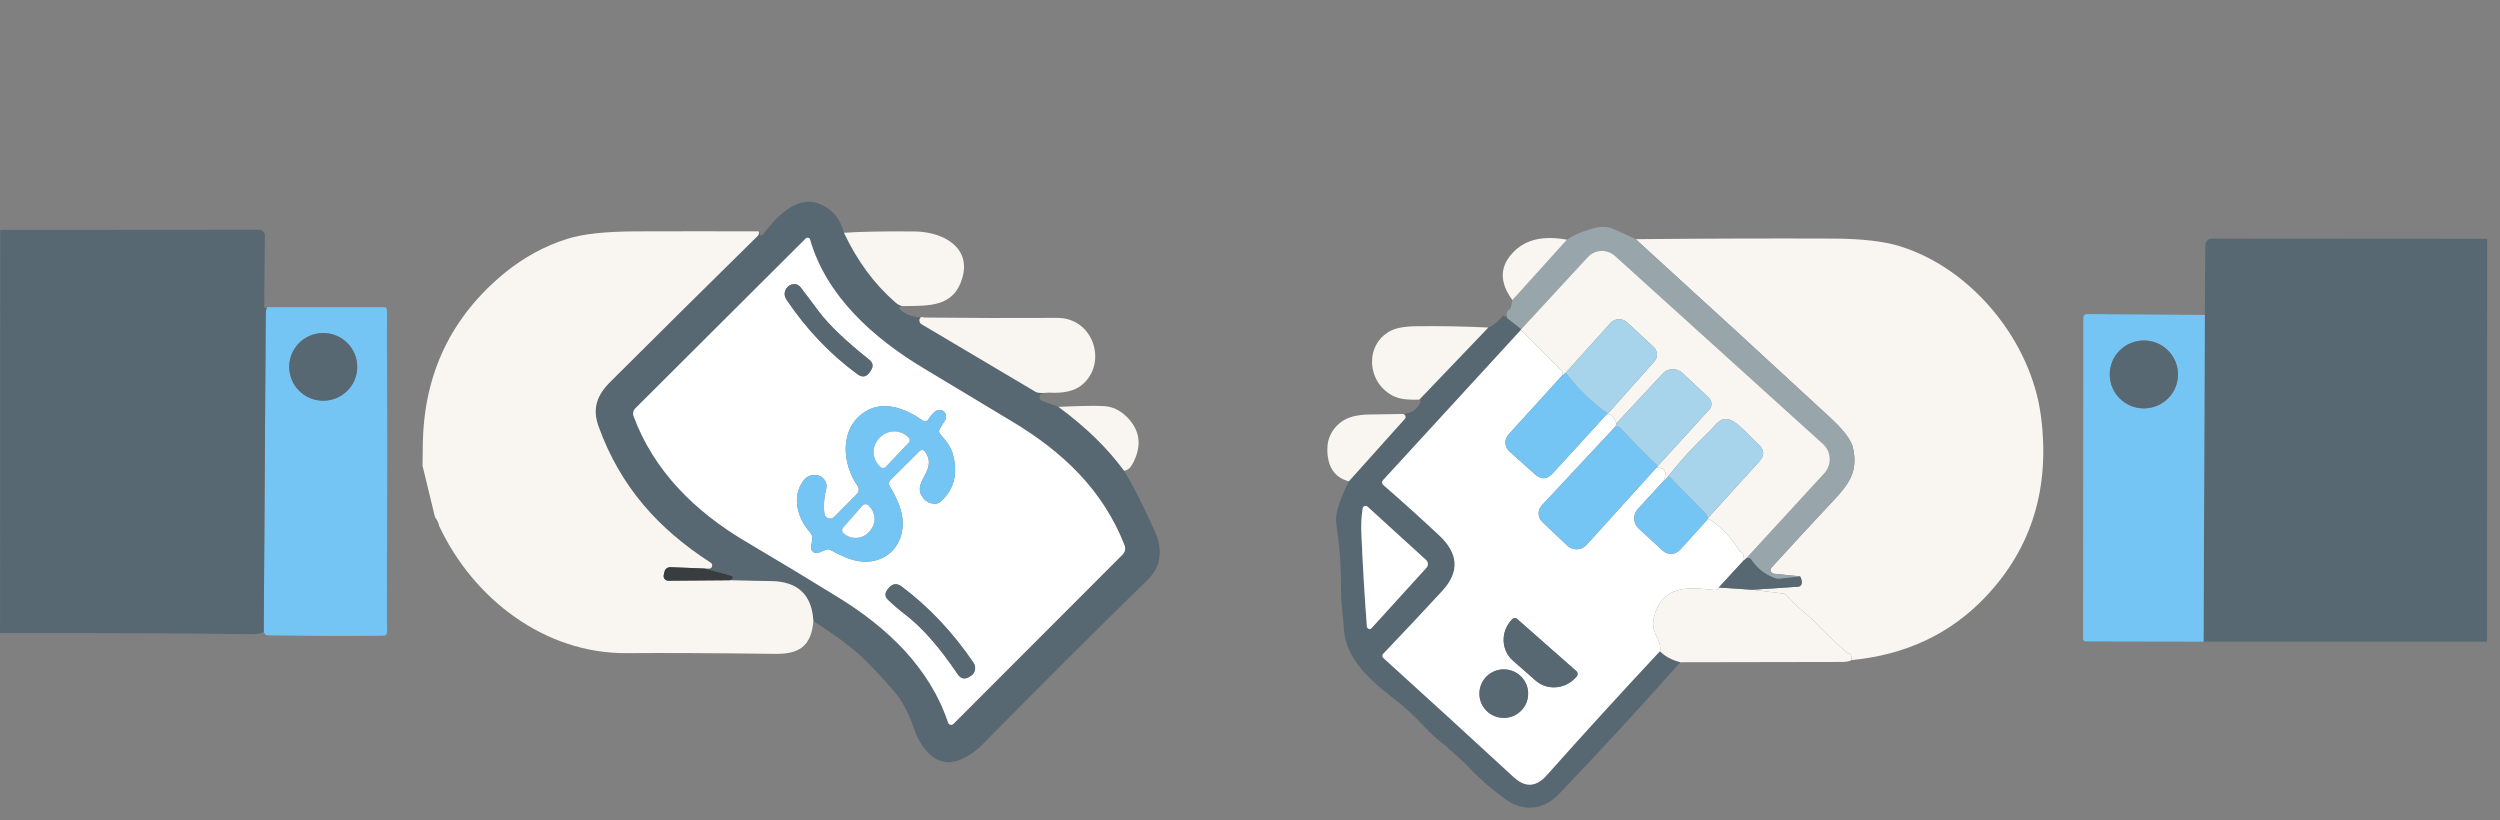 <svg width="192" height="63" viewBox="0 0 192 63" fill="none" xmlns="http://www.w3.org/2000/svg">
<rect x="0" y="0" width="192" height="63" fill="#808080" stroke="none"/>
<g clip-path="url(#clip0_272_310)">
<path d="M110.943 57.211C110.378 56.793 109.873 56.341 109.428 55.851C108.677 55.027 107.866 54.283 107.001 53.619C105.282 52.301 103.364 50.598 103.221 48.376C103.157 47.408 102.992 46.424 102.997 45.457C103.01 43.7 102.883 41.938 102.621 40.172C102.523 39.526 102.85 38.453 103.594 36.962L107.891 32.169C107.971 32.076 107.963 31.936 107.869 31.852C107.84 31.826 107.806 31.81 107.768 31.801C107.708 31.788 107.627 31.784 107.521 31.797C108.23 31.827 108.748 31.54 109.075 30.936C109.101 30.889 109.109 30.847 109.096 30.809C109.084 30.762 109.05 30.724 108.999 30.695L114.302 25.154C114.612 25.049 115.002 24.741 115.465 24.221C115.571 24.267 115.673 24.344 115.762 24.441L116.853 25.286L106.242 36.849C106.106 36.996 106.115 37.136 106.267 37.267C107.74 38.547 109.161 39.832 110.532 41.112C112.021 42.503 112.106 43.922 110.785 45.362C109.367 46.904 107.847 48.521 106.229 50.214C106.144 50.303 106.144 50.443 106.234 50.527C109.59 53.57 112.934 56.625 116.256 59.688C117.134 60.496 117.975 60.449 118.781 59.541C121.605 56.37 124.505 53.194 127.481 50.006C127.855 50.399 128.381 50.682 129.056 50.855C125.956 54.344 122.844 57.722 119.723 60.986C118.568 62.198 117.002 62.397 115.61 61.374C114.384 60.474 113.357 59.565 112.53 58.64M105.322 48.258L109.555 43.6C109.708 43.427 109.695 43.161 109.525 43.009L105.032 38.914C104.938 38.83 104.794 38.834 104.709 38.927C104.68 38.96 104.658 39.003 104.65 39.049C104.556 39.683 104.522 40.308 104.552 40.929C104.657 43.425 104.8 45.812 104.974 48.085C104.982 48.182 105.025 48.25 105.105 48.292C105.177 48.33 105.267 48.317 105.322 48.258Z" fill="#576872"/>
<path d="M116.853 25.286C116.853 25.286 116.819 25.307 116.798 25.32L119.92 28.451C119.988 28.523 120.01 28.603 119.988 28.696L119.942 28.873L115.857 33.367C115.513 33.742 115.543 34.321 115.916 34.663C115.916 34.663 115.92 34.663 115.924 34.668L117.893 36.43C118.364 36.852 118.814 36.827 119.243 36.358L123.413 31.798C123.735 31.81 123.981 32.047 124.147 32.503C124.147 32.575 124.117 32.668 124.045 32.774L118.406 38.817C118.071 39.176 118.087 39.742 118.448 40.084L120.366 41.901C120.782 42.294 121.436 42.278 121.83 41.864C121.839 41.855 121.843 41.847 121.852 41.843L127.218 35.909C127.876 35.922 128.059 36.264 127.77 36.927L125.787 39.09C125.388 39.525 125.417 40.196 125.85 40.593L127.7 42.292C128.078 42.639 128.668 42.614 129.016 42.238C129.016 42.238 129.02 42.233 129.025 42.229L131.071 39.966C131.126 39.928 131.194 39.907 131.275 39.911C131.33 39.911 131.385 39.936 131.449 39.983C132.336 40.621 133.057 41.411 133.613 42.349C133.842 42.387 133.948 42.615 133.927 43.029L132.003 45.12C132.003 45.276 131.859 45.339 131.583 45.305C130.637 45.191 129.919 45.161 129.431 45.216C128.115 45.363 127.304 46.128 126.998 47.513C126.901 47.957 126.99 48.438 127.265 48.966C127.482 49.376 127.554 49.727 127.486 50.01C124.509 53.198 121.609 56.374 118.786 59.546C117.979 60.453 117.139 60.5 116.26 59.693C112.938 56.629 109.594 53.574 106.238 50.531C106.149 50.451 106.144 50.307 106.225 50.218C107.843 48.525 109.363 46.908 110.781 45.366C112.101 43.926 112.017 42.507 110.528 41.117C109.157 39.836 107.736 38.551 106.263 37.271C106.11 37.14 106.102 37.001 106.238 36.853L116.848 25.29L116.853 25.286ZM113.618 53.271C113.618 54.301 114.454 55.134 115.489 55.134C116.525 55.135 117.361 54.303 117.362 53.272C117.362 52.241 116.526 51.409 115.49 51.408C114.455 51.408 113.618 52.24 113.618 53.271ZM121.063 51.541L116.532 47.548C116.413 47.442 116.226 47.451 116.12 47.569L116.052 47.649C115.237 48.566 115.3 49.943 116.195 50.733L117.931 52.258C118.822 53.044 120.205 52.939 121.021 52.027L121.093 51.947C121.199 51.828 121.186 51.643 121.068 51.537L121.063 51.541Z" fill="white"/>
<path d="M62.466 47.7C62.356 45.68 61.274 44.658 59.215 44.627C58.158 44.614 57.102 44.593 56.045 44.563L56.185 44.504C56.261 44.47 56.3 44.382 56.266 44.306C56.249 44.263 56.21 44.234 56.168 44.221L54.122 43.663L54.449 43.663C54.585 43.671 54.695 43.566 54.695 43.431C54.696 43.346 54.653 43.266 54.585 43.219C50.558 40.624 47.63 37.375 45.959 32.723C45.472 31.355 45.858 30.337 46.865 29.332C50.631 25.577 54.405 21.84 58.197 18.111C58.248 18.056 58.277 18.006 58.282 17.955C58.29 17.9 58.282 17.837 58.265 17.769L58.345 17.959C58.413 18.12 58.498 18.133 58.604 17.993C59.513 16.794 61.109 14.99 62.849 15.625C63.864 15.992 64.517 16.745 64.818 17.877C65.84 20.044 67.164 21.836 68.789 23.243C68.946 23.378 69.12 23.467 69.311 23.509L69.171 23.551C69.031 23.598 69.018 23.666 69.124 23.763C69.6 24.194 70.223 24.401 71 24.388C70.843 24.35 70.75 24.342 70.724 24.363C70.584 24.485 70.576 24.697 70.699 24.836C70.72 24.861 70.745 24.883 70.775 24.899C73.796 26.696 76.716 28.429 79.53 30.09C79.683 30.183 80.018 30.204 80.54 30.153C80.239 30.153 80.043 30.195 79.946 30.267C79.814 30.364 79.788 30.55 79.882 30.681C79.916 30.728 79.962 30.762 80.018 30.779L81.287 31.248C83.37 32.773 85.05 34.409 86.327 36.154C86.951 37.159 87.727 38.676 88.648 40.7C89.347 42.238 89.177 43.513 88.141 44.527C84.027 48.551 79.773 52.795 75.374 57.255C74.903 57.736 74.334 58.108 73.668 58.374C71.897 59.079 70.692 57.418 70.192 55.944C69.84 54.904 69.335 53.852 68.601 53.011C67.592 51.854 66.726 50.945 66.009 50.29C65.203 49.559 64.023 48.693 62.466 47.7ZM70.867 28.245C67.095 25.971 63.467 22.76 62.212 18.396C62.182 18.294 62.076 18.231 61.97 18.26C61.936 18.269 61.906 18.286 61.885 18.311L48.791 31.364C48.634 31.52 48.583 31.757 48.659 31.964C50.22 36.176 53.389 39.295 57.268 41.585C59.666 43.001 62.025 44.426 64.342 45.854C68.077 48.149 71.382 51.217 72.815 55.501C72.858 55.628 72.998 55.7 73.125 55.657C73.163 55.645 73.193 55.624 73.223 55.598L86.206 42.6C86.415 42.389 86.466 42.144 86.359 41.865C84.676 37.573 81.574 34.682 77.725 32.37C75.383 30.963 73.095 29.589 70.867 28.245Z" fill="#576872"/>
<path d="M62.212 18.396C63.467 22.76 67.095 25.971 70.868 28.245C73.096 29.589 75.383 30.963 77.725 32.37C81.574 34.682 84.676 37.573 86.36 41.865C86.466 42.144 86.415 42.389 86.207 42.6L73.223 55.598C73.126 55.695 72.973 55.691 72.875 55.598C72.85 55.573 72.828 55.539 72.816 55.501C71.382 51.217 68.077 48.149 64.343 45.854C62.026 44.426 59.666 43.001 57.269 41.586C53.39 39.295 50.22 36.176 48.66 31.964C48.583 31.757 48.634 31.52 48.791 31.364L61.885 18.311C61.962 18.235 62.085 18.235 62.161 18.311C62.187 18.337 62.204 18.366 62.212 18.396ZM69.559 47.225C70.84 48.209 72.172 49.73 73.551 51.78C73.784 52.126 74.077 52.194 74.438 51.983L74.536 51.924C74.88 51.725 74.994 51.286 74.795 50.944C74.787 50.931 74.778 50.918 74.77 50.906C73.174 48.561 71.337 46.613 69.258 45.053C68.872 44.766 68.532 44.812 68.235 45.188L68.154 45.294C67.938 45.568 67.955 45.826 68.205 46.067C68.612 46.46 69.062 46.844 69.559 47.225ZM71.295 32.216C71.214 32.351 71.036 32.398 70.9 32.318C70.892 32.318 70.888 32.309 70.879 32.305C69.598 31.409 67.9 30.703 66.452 31.611C64.483 32.839 64.626 35.556 65.861 37.309C66.001 37.508 65.979 37.782 65.805 37.951L64.064 39.704C63.89 39.877 63.614 39.877 63.441 39.703C63.368 39.632 63.326 39.543 63.313 39.446C63.237 38.799 63.284 38.174 63.45 37.562C63.573 37.11 63.306 36.645 62.856 36.522C62.839 36.522 62.826 36.514 62.809 36.51C62.338 36.412 61.956 36.56 61.672 36.957C60.797 38.161 61.242 39.8 62.205 40.873C62.353 41.042 62.413 41.241 62.379 41.465L62.294 41.993C62.255 42.221 62.413 42.436 62.646 42.47C62.722 42.483 62.803 42.47 62.875 42.445L63.41 42.225C63.542 42.17 63.669 42.175 63.792 42.246C64.17 42.458 64.556 42.648 64.959 42.813C67.934 44.043 70.18 41.564 69.014 38.687C68.827 38.231 68.607 37.796 68.348 37.382C68.225 37.183 68.242 37.006 68.407 36.841L70.632 34.632C70.734 34.531 70.895 34.531 70.997 34.632C71.006 34.641 71.01 34.645 71.014 34.654C72.075 36.023 70.148 36.926 70.763 38.037C70.996 38.451 71.327 38.667 71.76 38.688C71.947 38.697 72.129 38.629 72.269 38.502C73.309 37.544 73.603 36.298 73.145 34.773C72.98 34.211 72.555 33.758 72.19 33.311C72.11 33.213 72.097 33.074 72.161 32.964C72.284 32.749 72.416 32.529 72.56 32.31C72.649 32.174 72.675 32.031 72.645 31.883C72.564 31.473 72.076 31.355 71.775 31.633C71.584 31.807 71.427 32.001 71.295 32.216ZM62.915 23.963C62.448 23.347 61.986 22.73 61.528 22.117C61.303 21.817 61.023 21.741 60.679 21.897C60.611 21.927 60.551 21.969 60.501 22.024C60.208 22.34 60.182 22.683 60.424 23.042C61.943 25.294 63.746 27.191 65.838 28.729C66.233 29.021 66.559 28.958 66.818 28.548L66.891 28.438C67.09 28.126 67.044 27.855 66.755 27.627C64.952 26.186 63.674 24.965 62.915 23.963Z" fill="white"/>
<path d="M115.491 51.409C114.457 51.408 113.619 52.242 113.618 53.271C113.618 54.3 114.456 55.134 115.49 55.134C116.523 55.135 117.362 54.301 117.362 53.272C117.362 52.243 116.524 51.409 115.491 51.409Z" fill="#576872"/>
<path d="M121.063 51.541C121.182 51.647 121.195 51.833 121.089 51.951L121.016 52.031C120.201 52.943 118.818 53.049 117.926 52.263L116.191 50.737C115.296 49.951 115.232 48.57 116.048 47.653L116.116 47.573C116.222 47.45 116.409 47.438 116.527 47.544L121.059 51.537L121.063 51.541Z" fill="#576872"/>
<path d="M69.558 47.224C69.062 46.844 68.612 46.46 68.205 46.067C67.954 45.826 67.938 45.568 68.154 45.294L68.235 45.188C68.532 44.812 68.872 44.766 69.258 45.053C71.337 46.613 73.174 48.56 74.769 50.906C74.99 51.235 74.905 51.679 74.574 51.898C74.561 51.907 74.548 51.915 74.536 51.923L74.438 51.983C74.077 52.194 73.784 52.126 73.551 51.78C72.172 49.73 70.84 48.209 69.558 47.224Z" fill="#576872"/>
<path d="M141.569 50.838L129.06 50.86C128.385 50.686 127.859 50.403 127.486 50.01C127.554 49.727 127.482 49.376 127.265 48.967C126.99 48.438 126.901 47.957 126.998 47.513C127.305 46.128 128.115 45.364 129.431 45.216C129.919 45.161 130.637 45.191 131.583 45.305C131.859 45.339 131.999 45.276 132.003 45.12L134.58 45.294L136.948 45.586C137.08 45.599 137.186 45.662 137.266 45.768C137.865 46.554 138.688 47.044 139.379 47.771C140.181 48.616 141.026 49.419 141.913 50.175C142.121 50.179 142.214 50.353 142.197 50.695C142.103 50.767 141.895 50.817 141.569 50.838Z" fill="#F9F6F1"/>
<path d="M142.197 50.695C142.214 50.353 142.12 50.179 141.912 50.175C141.026 49.419 140.181 48.616 139.379 47.771C138.688 47.044 137.864 46.554 137.266 45.768C137.186 45.662 137.079 45.599 136.948 45.586L134.58 45.294L138.094 45.058C138.243 45.046 138.332 44.97 138.362 44.826C138.4 44.653 138.362 44.463 138.243 44.264L136.24 44.061C136.083 44.044 135.968 43.908 135.985 43.752C135.989 43.689 136.015 43.634 136.057 43.587C137.641 41.843 139.225 40.129 140.808 38.444C142.006 37.173 142.715 36.201 142.308 34.393C142.177 33.798 141.591 33.024 140.556 32.069C135.668 27.552 130.69 22.984 125.62 18.369C130.815 18.32 135.874 18.305 140.802 18.323C142.988 18.333 144.698 18.532 145.942 18.921C151.514 20.663 156.003 26.253 156.744 31.956C157.464 37.478 156.036 42.115 152.465 45.865C149.778 48.686 146.352 50.295 142.197 50.695Z" fill="#F9F6F1"/>
<path d="M33.729 40.399C33.703 40.201 33.597 39.972 33.407 39.715L32.449 35.761L32.474 34.041C32.57 28.676 34.668 24.313 38.765 20.956C40.221 19.77 41.813 18.9 43.541 18.352C44.746 17.968 46.516 17.774 48.855 17.77C51.987 17.759 55.124 17.76 58.265 17.769C58.286 17.837 58.29 17.9 58.282 17.955C58.277 18.006 58.248 18.056 58.197 18.111C54.405 21.84 50.631 25.577 46.865 29.331C45.858 30.337 45.472 31.355 45.959 32.723C47.63 37.375 50.558 40.624 54.585 43.219C54.7 43.295 54.729 43.443 54.657 43.557C54.611 43.629 54.534 43.671 54.449 43.667L54.122 43.667L51.525 43.56C51.249 43.552 51.079 43.683 51.02 43.953L50.973 44.169C50.935 44.363 51.058 44.553 51.253 44.591C51.278 44.595 51.304 44.599 51.329 44.599L56.045 44.563C57.102 44.593 58.158 44.614 59.215 44.627C61.274 44.658 62.356 45.68 62.466 47.7C62.308 49.697 61.281 50.242 59.536 50.216C54.736 50.156 50.941 50.138 48.153 50.162C41.811 50.215 36.346 45.972 33.729 40.399Z" fill="#F9F6F1"/>
<path d="M169.234 49.28L169.331 24.188L169.367 18.823C169.367 18.548 169.592 18.324 169.868 18.325C169.868 18.325 169.868 18.325 169.872 18.325L191.014 18.34L191.004 49.278L169.234 49.28Z" fill="#576872"/>
<path d="M169.331 24.188L169.234 49.28L160.215 49.264C160.058 49.264 159.981 49.188 159.981 49.032L159.998 24.383C159.998 24.239 160.117 24.121 160.261 24.121C160.261 24.121 160.261 24.121 160.265 24.121L169.331 24.188ZM162.029 28.756C162.029 30.196 163.2 31.363 164.647 31.363C166.095 31.363 167.267 30.198 167.267 28.758C167.267 27.317 166.096 26.151 164.649 26.15C163.202 26.15 162.03 27.315 162.029 28.756Z" fill="#74C5F4"/>
<path d="M20.254 48.539L20.407 24.106C20.407 24.03 20.415 23.954 20.428 23.878L20.487 23.591L29.524 23.594C29.63 23.594 29.719 23.687 29.719 23.792L29.741 33.855L29.741 34.577L29.73 42.083L29.713 43.283L29.728 48.517C29.728 48.72 29.626 48.821 29.422 48.825C26.396 48.854 23.455 48.84 20.59 48.793C20.445 48.793 20.335 48.704 20.254 48.539ZM22.213 28.175C22.213 29.611 23.38 30.773 24.823 30.773C26.266 30.774 27.433 29.613 27.434 28.176C27.434 26.74 26.268 25.578 24.825 25.578C23.381 25.577 22.214 26.738 22.213 28.175Z" fill="#74C5F4"/>
<path d="M0.004 48.626L0.014 17.658L19.899 17.643C20.141 17.643 20.341 17.841 20.341 18.082C20.341 18.082 20.341 18.082 20.341 18.087L20.292 23.527C20.292 23.582 20.318 23.616 20.369 23.633C20.5 23.675 20.543 23.663 20.487 23.591L20.428 23.878C20.415 23.954 20.407 24.03 20.407 24.106L20.254 48.539C20.051 48.654 19.775 48.712 19.422 48.708C14.554 48.639 8.081 48.612 0.004 48.626Z" fill="#576872"/>
<path d="M109.555 43.6L105.322 48.258C105.267 48.317 105.177 48.33 105.105 48.292C105.025 48.25 104.982 48.182 104.974 48.085C104.801 45.812 104.657 43.425 104.552 40.929C104.522 40.308 104.556 39.683 104.65 39.049C104.667 38.922 104.786 38.838 104.909 38.855C104.956 38.863 104.998 38.88 105.032 38.914L109.526 43.009C109.695 43.161 109.708 43.427 109.555 43.6Z" fill="white"/>
<path d="M134.58 45.294L132.003 45.12L133.927 43.029L134.143 42.839C134.326 42.835 134.436 42.865 134.483 42.932C134.928 43.617 135.531 44.099 136.29 44.382C136.422 44.428 136.558 44.445 136.698 44.433L138.243 44.264C138.357 44.463 138.4 44.653 138.361 44.826C138.332 44.97 138.243 45.046 138.094 45.058L134.58 45.294Z" fill="#576872"/>
<path d="M56.045 44.563L51.329 44.6C51.13 44.6 50.969 44.443 50.965 44.245C50.965 44.219 50.965 44.194 50.973 44.169L51.02 43.953C51.079 43.683 51.249 43.552 51.525 43.561L54.123 43.663L56.168 44.221C56.249 44.242 56.295 44.322 56.274 44.403C56.261 44.449 56.227 44.483 56.185 44.504L56.045 44.563Z" fill="#393D40"/>
<path d="M134.143 42.839L140.109 36.348C140.703 35.698 140.657 34.693 140.003 34.097L124.023 19.649C123.421 19.108 122.491 19.15 121.944 19.745L116.797 25.32C116.797 25.32 116.836 25.299 116.853 25.286L115.762 24.441C115.677 24.107 115.711 23.896 115.86 23.803C115.966 23.74 116.03 23.647 116.051 23.533L116.153 23.047L120.34 18.41C120.845 18.047 121.558 17.747 122.471 17.515C123.014 17.376 123.464 17.38 124.003 17.621C124.673 17.921 125.212 18.171 125.62 18.369C130.69 22.984 135.668 27.552 140.556 32.069C141.591 33.024 142.177 33.797 142.308 34.393C142.715 36.201 142.006 37.173 140.808 38.444C139.225 40.129 137.641 41.843 136.057 43.587C135.951 43.702 135.959 43.883 136.074 43.989C136.121 44.031 136.176 44.056 136.24 44.061L138.243 44.264L136.698 44.433C136.558 44.445 136.422 44.432 136.29 44.382C135.531 44.099 134.928 43.617 134.483 42.932C134.436 42.865 134.326 42.835 134.143 42.839Z" fill="#98A5AA"/>
<path d="M71.295 32.216C71.427 32.001 71.584 31.806 71.775 31.633C72.076 31.355 72.564 31.473 72.645 31.883C72.675 32.031 72.645 32.174 72.56 32.309C72.415 32.529 72.284 32.749 72.161 32.964C72.097 33.074 72.11 33.213 72.19 33.31C72.555 33.758 72.98 34.211 73.145 34.772C73.603 36.298 73.309 37.544 72.269 38.502C72.129 38.629 71.947 38.696 71.76 38.688C71.327 38.667 70.996 38.451 70.763 38.037C70.148 36.926 72.075 36.023 71.014 34.654C70.929 34.544 70.764 34.527 70.653 34.615C70.645 34.62 70.641 34.628 70.632 34.632L68.407 36.841C68.242 37.005 68.225 37.183 68.348 37.382C68.607 37.796 68.827 38.231 69.014 38.687C70.18 41.564 67.934 44.043 64.959 42.813C64.556 42.648 64.17 42.458 63.792 42.246C63.669 42.175 63.541 42.17 63.41 42.225L62.875 42.445C62.659 42.533 62.408 42.432 62.319 42.221C62.289 42.149 62.281 42.069 62.294 41.992L62.379 41.465C62.413 41.241 62.353 41.042 62.205 40.873C61.242 39.8 60.797 38.161 61.671 36.957C61.956 36.56 62.338 36.412 62.809 36.51C63.267 36.607 63.56 37.059 63.462 37.515C63.462 37.532 63.454 37.545 63.45 37.562C63.284 38.174 63.237 38.799 63.313 39.446C63.343 39.686 63.563 39.86 63.805 39.83C63.903 39.818 63.996 39.775 64.064 39.703L65.805 37.951C65.979 37.782 66.001 37.508 65.861 37.309C64.626 35.555 64.483 32.839 66.452 31.61C67.9 30.703 69.597 31.409 70.879 32.305C71.011 32.398 71.189 32.368 71.282 32.237C71.287 32.229 71.291 32.225 71.295 32.216ZM66.242 38.83L64.752 40.528C64.646 40.65 64.658 40.836 64.781 40.946L64.811 40.971C65.38 41.465 66.246 41.407 66.746 40.837L66.819 40.752C67.316 40.182 67.261 39.32 66.692 38.826L66.662 38.8C66.539 38.695 66.353 38.707 66.242 38.83ZM68.026 35.856L69.792 33.994C69.898 33.884 69.89 33.711 69.779 33.605L69.716 33.546C69.109 32.976 68.154 33.001 67.581 33.605L67.513 33.681C66.94 34.285 66.969 35.235 67.576 35.806L67.639 35.869C67.75 35.975 67.924 35.966 68.03 35.856L68.026 35.856Z" fill="#74C5F4"/>
<path d="M133.927 43.029C133.948 42.615 133.842 42.387 133.613 42.349C133.057 41.411 132.336 40.621 131.449 39.983C131.385 39.936 131.33 39.915 131.275 39.911C131.194 39.911 131.127 39.928 131.071 39.966L131.182 39.776L135.109 35.447C135.534 34.978 135.513 34.535 135.042 34.116C134.456 33.592 133.544 32.489 132.865 32.24C132.11 31.961 131.74 32.683 131.307 33.097C130.105 34.237 129.052 35.386 128.148 36.543C128.029 36.725 127.902 36.855 127.77 36.927C128.059 36.264 127.877 35.922 127.219 35.909C127.253 35.871 127.287 35.829 127.321 35.791L131.274 31.454C131.511 31.192 131.494 30.795 131.24 30.554L129.212 28.644C128.783 28.242 128.112 28.259 127.709 28.681C127.709 28.681 127.705 28.686 127.701 28.69L124.147 32.503C123.981 32.047 123.735 31.81 123.413 31.798C123.434 31.789 123.459 31.781 123.481 31.776L127.06 27.748C127.344 27.427 127.319 26.941 127.005 26.649L124.96 24.756C124.595 24.418 124.026 24.439 123.687 24.802C123.687 24.802 123.678 24.811 123.678 24.815L120.252 28.624L119.942 28.873L119.988 28.696C120.01 28.603 119.989 28.523 119.921 28.451L116.798 25.32L121.944 19.745C122.491 19.15 123.421 19.108 124.024 19.649L140.004 34.097C140.657 34.688 140.703 35.694 140.109 36.348L134.143 42.839L133.927 43.029Z" fill="#F9F6F1"/>
<path d="M127.77 36.927C127.902 36.855 128.029 36.725 128.148 36.543L131.008 39.463C131.059 39.518 131.092 39.581 131.114 39.653C131.126 39.691 131.148 39.733 131.182 39.776L131.071 39.966L129.025 42.229C128.681 42.609 128.091 42.643 127.709 42.301C127.709 42.301 127.705 42.296 127.7 42.292L125.85 40.593C125.417 40.196 125.388 39.524 125.787 39.09L127.77 36.927Z" fill="#74C5F4"/>
<path d="M124.045 32.774C124.227 32.748 124.346 32.774 124.41 32.837C125.347 33.851 126.319 34.836 127.32 35.791C127.286 35.829 127.252 35.871 127.219 35.909L121.852 41.843C121.469 42.265 120.816 42.303 120.387 41.922C120.379 41.914 120.37 41.91 120.366 41.901L118.448 40.084C118.087 39.742 118.071 39.176 118.406 38.817L124.045 32.774Z" fill="#74C5F4"/>
<path d="M66.242 38.83C66.348 38.707 66.535 38.69 66.662 38.8L66.692 38.826C67.26 39.32 67.315 40.182 66.819 40.752L66.746 40.836C66.245 41.407 65.379 41.465 64.811 40.971L64.781 40.946C64.658 40.84 64.645 40.654 64.752 40.527L66.242 38.83Z" fill="white"/>
<path d="M131.182 39.776C131.148 39.733 131.127 39.691 131.114 39.653C131.093 39.581 131.059 39.518 131.008 39.463L128.148 36.543C129.053 35.386 130.105 34.237 131.307 33.097C131.74 32.683 132.11 31.961 132.865 32.24C133.544 32.49 134.456 33.592 135.042 34.116C135.513 34.535 135.534 34.978 135.109 35.447L131.182 39.776Z" fill="#A7D3EB"/>
<path d="M107.521 31.797C107.628 31.784 107.708 31.788 107.768 31.801C107.891 31.827 107.967 31.945 107.942 32.067C107.933 32.105 107.916 32.139 107.891 32.169L103.594 36.962C102.643 36.721 102.1 36.066 101.964 34.993C101.829 33.89 102.181 33.025 103.018 32.395C103.502 32.032 104.219 31.847 105.166 31.834C105.951 31.826 106.736 31.814 107.521 31.797Z" fill="#F9F6F1"/>
<path d="M119.942 28.873L120.252 28.624C121.155 29.828 122.229 30.881 123.481 31.777C123.459 31.781 123.434 31.789 123.413 31.798L119.243 36.359C118.814 36.828 118.364 36.853 117.893 36.43L115.925 34.668C115.547 34.33 115.513 33.751 115.853 33.375C115.853 33.375 115.853 33.371 115.857 33.367L119.942 28.873Z" fill="#74C5F4"/>
<path d="M86.328 36.154C85.05 34.409 83.37 32.773 81.287 31.248C82.989 31.168 84.16 31.151 84.793 31.19C85.433 31.228 86.011 31.498 86.524 32.001C87.585 33.053 87.729 34.274 86.956 35.668C86.79 35.964 86.582 36.124 86.328 36.154Z" fill="#F9F6F1"/>
<path d="M68.025 35.856C67.919 35.966 67.745 35.975 67.635 35.869L67.571 35.806C66.965 35.235 66.935 34.285 67.508 33.681L67.576 33.609C68.149 33.005 69.104 32.976 69.711 33.542L69.775 33.605C69.885 33.711 69.894 33.884 69.787 33.994L68.021 35.856L68.025 35.856Z" fill="white"/>
<path d="M127.321 35.791C126.319 34.836 125.348 33.851 124.41 32.837C124.346 32.77 124.227 32.748 124.045 32.774C124.117 32.668 124.151 32.575 124.147 32.503L127.701 28.69C128.1 28.264 128.77 28.238 129.203 28.636C129.203 28.636 129.208 28.64 129.212 28.644L131.24 30.554C131.495 30.795 131.511 31.192 131.274 31.454L127.321 35.791Z" fill="#A7D3EB"/>
<path d="M123.48 31.777C122.229 30.881 121.155 29.828 120.251 28.624L123.678 24.815C124.009 24.448 124.578 24.414 124.947 24.748C124.947 24.748 124.955 24.756 124.96 24.756L127.005 26.649C127.319 26.941 127.344 27.427 127.06 27.748L123.48 31.777Z" fill="#A7D3EB"/>
<path d="M164.649 26.15C163.203 26.15 162.03 27.317 162.03 28.756C162.029 30.195 163.201 31.363 164.648 31.363C166.094 31.364 167.267 30.197 167.267 28.758C167.268 27.318 166.096 26.151 164.649 26.15Z" fill="#576872"/>
<path d="M24.824 25.578C23.383 25.577 22.214 26.74 22.213 28.175C22.213 29.61 23.381 30.773 24.823 30.774C26.264 30.774 27.433 29.611 27.434 28.177C27.434 26.742 26.266 25.578 24.824 25.578Z" fill="#576872"/>
<path d="M108.999 30.695C108.269 30.695 107.556 30.72 106.911 30.364C104.971 29.304 104.807 26.503 106.747 25.435C107.184 25.194 107.851 25.068 108.742 25.055C110.554 25.03 112.405 25.065 114.302 25.154L108.999 30.695Z" fill="#F9F6F1"/>
<path d="M80.54 30.153C80.018 30.204 79.683 30.183 79.53 30.09C76.716 28.429 73.797 26.696 70.775 24.899C70.614 24.802 70.563 24.595 70.661 24.439C70.678 24.409 70.699 24.388 70.725 24.363C70.75 24.342 70.843 24.35 71.001 24.388C74.383 24.423 77.779 24.433 81.187 24.413C84.001 24.397 85.108 27.929 83.066 29.584C82.514 30.032 81.673 30.221 80.54 30.153Z" fill="#F9F6F1"/>
<path d="M62.915 23.963C63.674 24.965 64.951 26.186 66.755 27.627C67.043 27.855 67.09 28.126 66.89 28.438L66.818 28.548C66.559 28.958 66.232 29.021 65.838 28.729C63.746 27.191 61.942 25.294 60.423 23.042C60.182 22.683 60.207 22.34 60.5 22.024C60.551 21.969 60.611 21.927 60.679 21.897C61.022 21.741 61.303 21.817 61.527 22.117C61.986 22.73 62.448 23.346 62.915 23.963Z" fill="#576872"/>
<path d="M69.311 23.509C69.12 23.467 68.946 23.378 68.789 23.243C67.164 21.836 65.841 20.044 64.818 17.877C66.13 17.788 67.942 17.755 70.26 17.777C72.378 17.799 74.606 18.961 73.904 21.352C73.246 23.603 71.366 23.48 69.311 23.509Z" fill="#F9F6F1"/>
<path d="M116.153 23.047C115.114 21.644 115.169 20.385 116.316 19.274C117.246 18.371 118.587 18.084 120.34 18.41L116.153 23.047Z" fill="#F9F6F1"/>
</g>
<defs>
<clipPath id="clip0_272_310">
<rect width="191" height="62" fill="white" transform="translate(191 62.061) rotate(-179.982)"/>
</clipPath>
</defs>
</svg>
